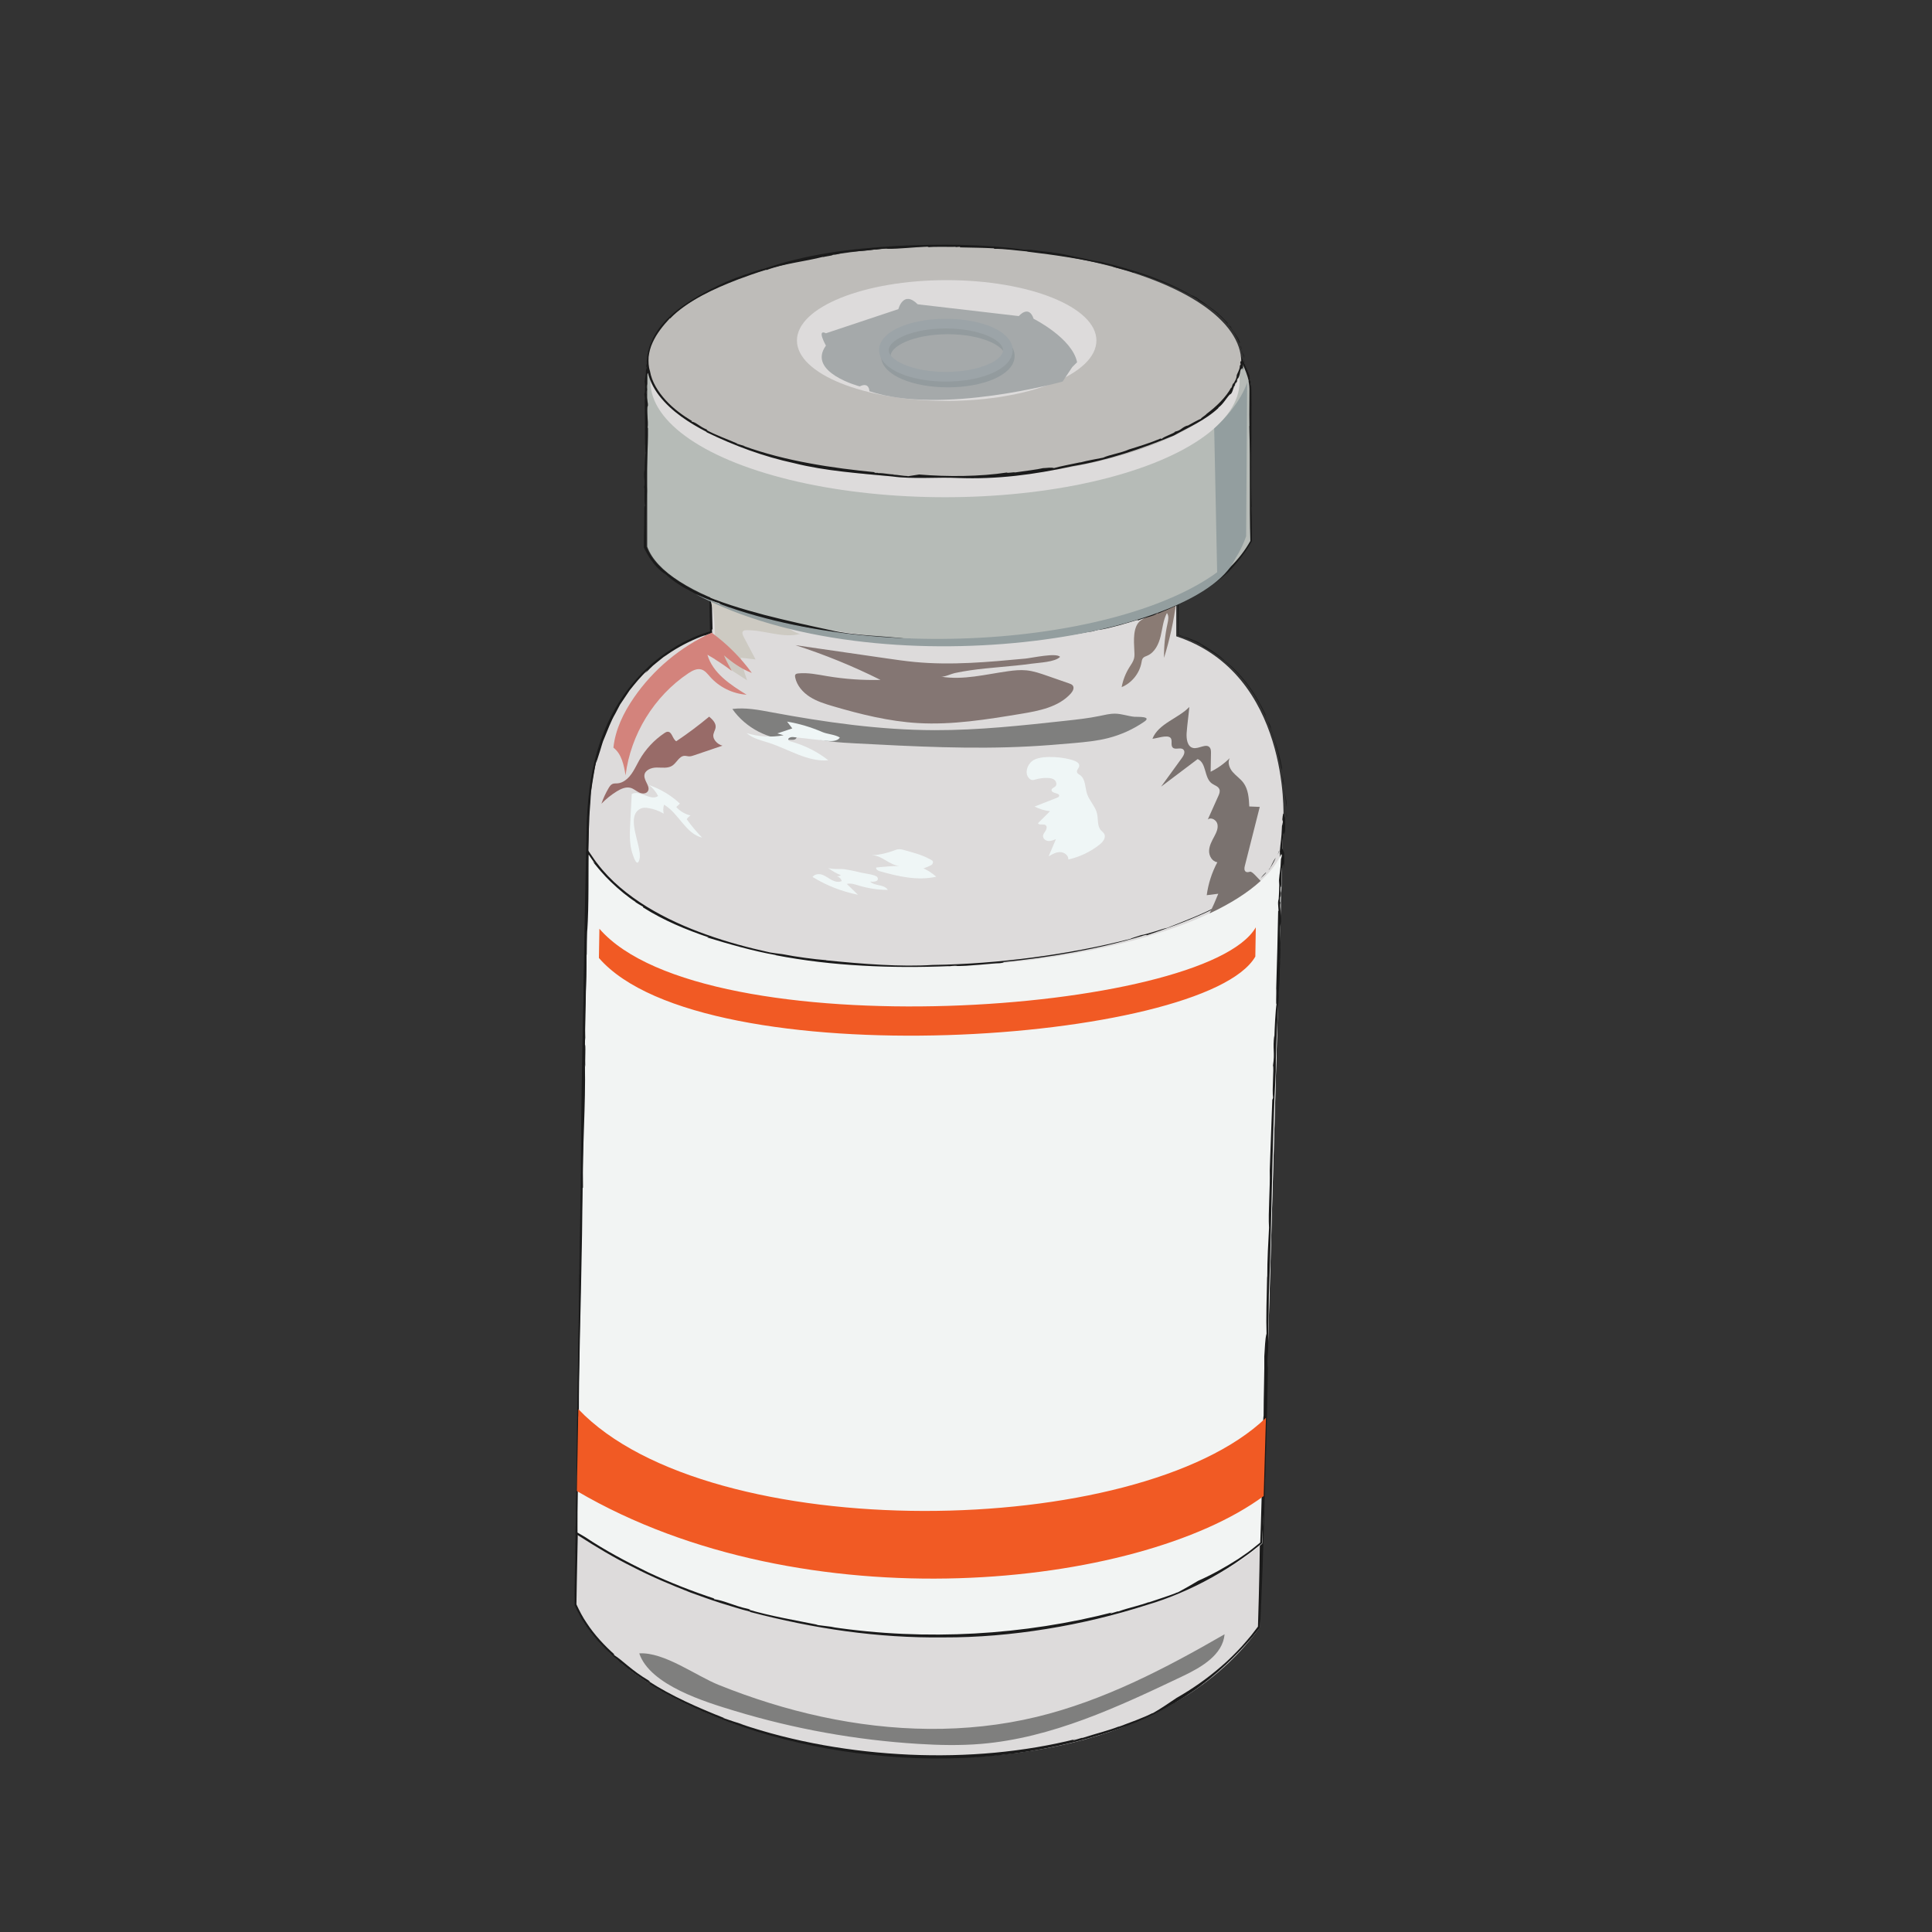 <?xml version="1.0" encoding="iso-8859-1"?>
<!-- Generator: Adobe Illustrator 24.3.0, SVG Export Plug-In . SVG Version: 6.00 Build 0)  -->
<svg version="1.1" xmlns="http://www.w3.org/2000/svg" xmlns:xlink="http://www.w3.org/1999/xlink" x="0px" y="0px"
	 viewBox="0 0 400 400" style="enable-background:new 0 0 400 400;" xml:space="preserve">
<rect x="0" y="0" width="400" height="400" fill="#333333" stroke="none"/>
<style type="text/css">
	.st0{fill:#DDDBDB;}
	.st1{fill:#1B1B1B;}
	.st2{fill:#F2F4F3;}
	.st3{fill:#F15A24;}
	.st4{fill:#CDCAC2;}
	.st5{fill:#EFF6F6;}
	.st6{fill:#7F7F7E;}
	.st7{fill:none;}
	.st8{fill:#847673;}
	.st9{fill:#8A7B74;}
	.st10{fill:#7A726F;}
	.st11{fill:#986B68;}
	.st12{fill:#D3837C;}
	.st13{fill:#B6BBB7;}
	.st14{fill:#BEBCB9;}
	.st15{fill:#A5A9AA;}
	.st16{fill:none;stroke:#939B9E;stroke-width:2;stroke-miterlimit:10;}
	.st17{fill:none;stroke:#9CA4A8;stroke-width:2;stroke-miterlimit:10;}
	.st18{fill:#939E9F;}
</style>
<g id="&#x672C;&#x4F53;">
	<g>
		<path class="st0" d="M265.72,169.2l-0.21,7.14l-4.17,143.23l-0.5,17.34C229,381,133,365,119,332.24l0.27-14.76l2.55-140.72
			l0.14-7.56c0.95-32.8,25.39-38.2,25.39-38.2l-0.3-14.13l96.48,2.29v12.58C267.06,139.48,265.72,169.2,265.72,169.2z"/>
		<g>
			<g>
				<g>
					<g>
						<path class="st1" d="M266.388,169.23l0.047-0.352l-0.101-0.888C266.359,168.401,266.382,168.8,266.388,169.23z"/>
						<path class="st1" d="M265.909,163.448c-0.003,0.17-0.042,0.092-0.044,0.264c0.21,1.111,0.38,2.233,0.514,3.364
							C266.494,165.543,265.895,164.445,265.909,163.448z"/>
						<path class="st1" d="M265.828,162.455c-0.093-1.314-0.317-1.832-0.414-2.125C265.608,160.765,265.72,162.755,265.828,162.455z
							"/>
						<path class="st1" d="M181.467,117.288c0.122,0,0.282,0,0.404,0.001C181.667,117.279,181.536,117.281,181.467,117.288z"/>
						<path class="st1" d="M151.554,117.051l-0.315,0.104c5.583-0.065,11.873,0.285,17.776,0.339l-0.4,0.03
							c14.972,0.399,28.785,0.541,43.643,0.809c-0.232,0.006-0.311,0.037-0.55,0.044c0.717-0.022,1.514-0.074,2.317-0.045
							c0.209,0.03-0.226,0.046-0.484,0.051c3.132,0.258,9.217,0.102,11.175,0.29c0.883,0.001,1.274-0.066,0.784-0.136
							c5.927,0.116,12.061,0.235,18.303,0.357c0.02,3.057,0.04,6.141,0.06,9.22l0.019,2.241l0.01,1.003
							c0.004,0.043-0.005,0.095,0.009,0.13l0.128,0.044l0.427,0.152c0.708,0.256,1.424,0.491,2.102,0.816
							c0.687,0.304,1.379,0.593,2.029,0.965c0.495,0.3,0.562,0.394,0.392,0.373c4.554,2.351,8.445,6.202,11.125,10.753
							c2.722,4.547,4.326,9.688,5.221,14.82c0.151,0.381-0.113-1.063,0.156-0.065c-0.51-3.34-1.533-5.973-2.484-8.871l0.208,0.341
							c-0.754-2.099-0.329-0.354-1.13-2.522c-0.334-0.85,0.186,0.166,0.008-0.219c-1.969-4.3-4.886-8.497-8.464-11.229
							c-0.35-0.44-1.365-1.227-2.486-1.996c-1.121-0.776-2.394-1.451-3.134-1.941c-1.149-0.458-2.26-1.003-2.749-1.035
							c-0.513-0.209-1.305-0.453-1.241-0.503l0.007-1.509c0.003-1.18,0.006-2.362,0.008-3.547c0-2.531,0-5.075,0-7.638
							c-11.883-0.254-23.953-0.513-36.046-0.772c-7.844,0.131-17.218-0.47-26.521-0.584c-0.064-0.013-0.052-0.024,0.01-0.032
							c-3.033,0.006-7.453-0.062-11.071-0.187l-3.068,0.061c-3.357-0.112-6.726-0.224-10.104-0.337
							c-3.495-0.099-7-0.197-10.514-0.297c0.094,4.719,0.189,9.459,0.284,14.207l-0.241,0.065l-0.465,0.136l-0.952,0.324
							c-0.635,0.214-1.243,0.495-1.865,0.739l-1.809,0.864c-0.593,0.307-1.165,0.654-1.748,0.979
							c-2.272,1.395-4.464,2.964-6.347,4.865c-3.858,3.706-6.807,8.316-8.718,13.29c-2.322,5.921-3.109,12.096-3.366,18.093
							c-0.128,5.982-0.254,11.856-0.38,17.71c-0.227,11.707-0.39,23.332-0.403,35.575c-0.03-0.033-0.051,0.165-0.052-0.467
							c-0.122,7.065-0.234,13.501-0.349,20.154l-0.031-0.021c-0.038,16.512-0.658,34.359-0.664,50.277
							c-0.176,9.686-0.364,20.006-0.554,30.467c-0.044,2.615-0.087,5.24-0.131,7.865l-0.008,0.501
							c-0.013,0.193,0.129,0.335,0.176,0.484l0.422,0.894c0.285,0.594,0.632,1.155,0.945,1.734c0.356,0.553,0.704,1.112,1.078,1.653
							c0.396,0.524,0.763,1.071,1.183,1.576c3.297,4.103,7.454,7.382,11.785,10.11l-0.074,0.027
							c7.002,4.309,14.512,7.431,22.208,9.841c7.714,2.373,15.659,4.003,23.816,4.84c16.744,1.911,34.905,0.308,50.947-5.312
							c4.999-1.625,10.524-4.325,15.451-7.75c4.97-3.38,9.197-7.56,12.412-11.294l1.186-1.484l0.296-0.372
							c0.044-0.067,0.119-0.125,0.14-0.202l0.012-0.248l0.046-0.947c0.058-1.262,0.115-2.521,0.173-3.779
							c0.099-2.516,0.199-5.025,0.298-7.529c0.178-5.009,0.322-10,0.44-14.992c0.237-9.983,0.378-19.969,0.528-30.104
							c0.716-18.688,0.818-37.365,1.696-55.458c0.025-8.585,0.804-18.043,1.017-27.591l-0.088,0.339
							c0.336-3.42-0.108-7.645,0.305-9.773l0.005,0.361c0.231-1.809-0.297-4.226-0.053-5.322l-0.079-0.296
							c0.039-2.198,0.107-0.257,0.192-1.951c0.008-0.638-0.153-0.247-0.064-1.576c0.368-0.278,0.08-5.382,0.489-5.521
							c-0.035,1.201,0.212-1.878,0.218,0.822c0.064-0.767,0.152-4.449-0.029-4.123c-0.173-0.32-0.29-1.762-0.496,0.471l0.12,0.453
							c-0.155,0.75-0.083,0.571-0.191,0.837c-0.104,2.922-0.308,3.308-0.45,5.402c0.004-0.021,0.009-0.041,0.015-0.009
							c0.117,1.437-0.035,3.416-0.09,4.549l-0.087,0.453c-0.175,0.684,0.205,3.334-0.034,2.437
							c-0.107,5.945-0.309,12.757-0.499,19.397c0.074,0.933-0.157,5.082,0.079,3.638c-0.27,1.656-0.47,6.595-0.515,8.43
							c-0.019-0.069-0.04-0.148-0.023-0.435c-0.391,3.55,0.143,4.226-0.305,7.552c0.233,0.529-0.256,6.057-0.019,7.952
							c-0.067,0.41-0.121,0.546-0.161,0.395c-0.211,6.004-0.444,12.636-0.622,17.716c0.091,4.347-0.405,10.51-0.213,14.252
							c-0.154,3.092-0.425,8.092-0.43,12.415l-0.025-0.421c-0.124,4.873-0.286,10.96-0.194,14.308
							c-0.33,1.432-0.334,3.54-0.487,5.643c0.039,3.257-0.192,9.822-0.215,14.789c-0.155,0.757-0.063,4.097-0.263,4.347
							c-0.017,6.959-0.179,14.736-0.428,22.629c-0.021,0.313,0.027,0.347-0.091,0.463l-0.447,0.584l-0.896,1.167
							c-0.637,0.746-1.258,1.508-1.921,2.23c-1.335,1.437-2.715,2.829-4.193,4.091c-2.926,2.556-6.082,4.749-9.274,6.571
							l0.174-0.123c-1.586,1.062-3.408,2.333-5.116,3.298c-0.181,0.068-0.175,0.029,0.196-0.146c-2.41,1.236-4.83,2.014-7.34,2.993
							c0.01-0.037,0.01-0.038,0.411-0.213c-2.348,0.959-4.988,1.563-7.827,2.491l-0.175-0.007l-1.822,0.545
							c0.03-0.073,0.078-0.185,1.064-0.418c-11.226,2.858-23.093,3.871-34.949,3.348c-11.851-0.55-23.77-2.554-35.061-6.404
							l0.847,0.225c-1.473-0.452-2.938-0.931-4.394-1.441c0.035-0.021,0.247,0.04,0.459,0.102
							c-5.468-2.158-11.091-4.617-15.902-7.751c0.039-0.011,0.797,0.41,0.146-0.057c-3.659-2.168-5.372-4.139-7.174-5.281
							c-0.135-0.145-0.179-0.294,0.16-0.027c-2.188-1.951-4.226-4.126-5.85-6.602c-0.836-1.202-1.535-2.576-2.123-3.848
							c-0.028-0.055-0.004-0.26-0.007-0.452l0.009-0.564l0.018-1.127l0.038-2.256c0.123-6.018,0.246-12.046,0.368-18.018
							c-0.147-9.952,0.351-21.065,0.278-31.401l0.064,0.052c0.014-13.38,0.515-27.566,0.721-41.431
							c0.131-5.757,0.124-9.647,0.225-15.432l0.084-0.144c-0.133-9.744,0.649-20.463,0.493-30.628l0.098,0.703
							c-0.143-1.578,0.172-6.144-0.132-5.548l0.121-1.792c-0.131-3.454-0.031-6.594,0.093-9.928c0.059-1.667,0.12-3.382,0.184-5.209
							c0.159-1.821,0.263-3.756,0.402-5.868c-0.017,0.185-0.003,0.373,0.006,0.56c0.101-1.118,0.338-2.315,0.512-3.447
							c0.2-1.127,0.341-2.195,0.648-2.977c-0.062,0.252-0.009,0.141-0.138,0.658c0.267-0.838,0.538-1.688,0.811-2.547
							c0.287-0.853,0.469-1.751,0.865-2.583c0.716-1.688,1.323-3.459,2.279-5.082l0.657-1.249l0.33-0.625l0.394-0.587l1.576-2.352
							c1.183-1.464,2.353-2.949,3.743-4.185l-0.515,0.676c0.633-0.629,1.343-1.459,2.299-2.176c0.464-0.375,0.95-0.767,1.45-1.171
							c0.533-0.36,1.081-0.729,1.636-1.104c2.248-1.457,4.802-2.685,7.022-3.464l-0.25,0.151c0.544-0.216,1.043-0.395,1.698-0.58
							l-0.034-0.72l0.121-0.065c-0.058-2.3-0.115-4.549-0.172-6.776c-0.066-2.192-0.132-4.361-0.198-6.537
							C148.621,116.998,150.081,117.025,151.554,117.051z"/>
						<path class="st1" d="M213.54,118.383c-0.018-0.001-0.045-0.004-0.065-0.005C213.291,118.384,213.38,118.385,213.54,118.383z"
							/>
						<path class="st1" d="M264.922,177.124c0.018-0.283,0.032-0.516,0.047-0.753C264.943,176.428,264.935,176.883,264.922,177.124z
							"/>
					</g>
				</g>
			</g>
		</g>
	</g>
	<g>
		<path class="st2" d="M265.51,176.34l-2.93,100.8l-0.48,16.4l-0.47,16.2l-0.02,0.58l-0.27,9.25C237,341,168,350,119.27,317.48
			l0.13-7.06l0.03-1.72l0.31-16.95l0.27-15.06l1.81-99.93C144.67,213.12,254.5,202.64,265.51,176.34z"/>
		<g>
			<g>
				<g>
					<g>
						<polygon class="st1" points="264.893,176.082 264.743,176.305 264.538,176.97 						"/>
						<path class="st1" d="M262.637,180.061c0.104-0.091,0.084-0.021,0.19-0.114c0.504-0.768,0.956-1.56,1.314-2.381
							c-0.376,0.47-0.575,0.956-0.801,1.386C263.136,179.393,262.955,179.801,262.637,180.061z"/>
						<path class="st1" d="M262.087,180.648c-0.787,0.714-1.008,1.117-1.154,1.327C261.124,181.637,262.373,180.598,262.087,180.648
							z"/>
						<path class="st1" d="M171.085,198.798c0.101,0.009,0.234,0.021,0.334,0.031C171.251,198.804,171.143,198.795,171.085,198.798z
							"/>
						<path class="st1" d="M146.707,194.073l-0.282,0.019c4.451,1.356,9.497,2.832,14.351,3.668l-0.335-0.021
							c6.13,1.186,12.107,1.858,18.081,2.189c5.975,0.336,11.951,0.35,18.129,0.086c-0.192,0.019-0.256,0.054-0.455,0.073
							c0.595-0.06,1.253-0.153,1.922-0.168c0.175,0.017-0.185,0.059-0.399,0.077c2.622,0.095,7.652-0.565,9.287-0.58
							c0.73-0.091,1.045-0.198,0.632-0.217c9.623-0.944,19.874-2.693,29.286-5.559c0.46-0.112,0.556-0.088,0.45,0.01
							c3.99-1.332,8.041-2.784,11.969-4.567c3.916-1.782,7.76-3.876,10.983-6.659c0.192-0.273-0.704,0.507-0.131-0.104
							c-2.106,1.699-3.867,3.187-6.103,4.304l0.239-0.225c-1.592,0.857-0.22,0.358-1.925,1.16c-0.685,0.29,0.12-0.172-0.188-0.016
							c-3.406,1.805-7.187,3.218-10.573,4.57c-0.452,0.069-1.443,0.382-2.495,0.725c-1.061,0.313-2.18,0.664-2.893,0.774
							c-0.949,0.327-1.919,0.588-2.262,0.782c-6.571,1.685-13.327,2.944-20.173,3.844c-6.846,0.895-13.786,1.44-20.744,1.541
							c-6.515,0.43-14.323-0.184-22.004-0.952c-0.052-0.017-0.041-0.028,0.011-0.031c-2.512-0.191-6.158-0.673-9.109-1.251
							c-0.843-0.109-1.688-0.21-2.528-0.346c-4.421-0.97-8.826-2.139-13.118-3.677c-4.296-1.516-8.489-3.397-12.391-5.778
							c-3.873-2.402-7.501-5.313-10.264-8.954c-0.291-0.333-0.872-1.187-1.33-1.868l-0.726-1.066
							c-0.172-0.348-0.123,0.045-0.135,0.232l-0.012,0.644l-0.083,4.192l-0.155,6.911c-0.458,20.929-1.019,39.262-0.97,59.653
							c-0.03-0.027-0.05,0.137-0.054-0.389c-0.101,5.883-0.193,11.242-0.288,16.783l-0.031-0.018
							c0.011,13.75-0.548,28.611-0.511,41.868c-0.039,2.016-0.079,4.066-0.119,6.142c-0.02,1.038-0.04,2.083-0.06,3.133l-0.03,1.58
							l-0.016,0.841l0,0.114l0.097,0.062l0.194,0.123l0.349,0.221c3.574,2.298,7.287,4.541,11.198,6.471
							c3.867,2.018,7.925,3.709,11.987,5.305c2.053,0.74,4.101,1.485,6.162,2.147c2.075,0.618,4.117,1.309,6.193,1.815l-0.055,0.05
							c13.21,3.464,26.406,5.432,40.07,5.272c7.02,0.027,14.238-0.597,21.371-1.756c7.138-1.149,14.19-2.849,20.919-5.022
							c4.198-1.238,8.901-3.204,13.265-5.634c2.179-1.22,4.292-2.521,6.215-3.896c0.962-0.689,1.913-1.344,2.765-2.065
							c0.435-0.343,0.862-0.68,1.28-1.009c0.135-0.057,0.12-0.188,0.125-0.311l0.023-0.39c0.017-0.263,0.034-0.522,0.05-0.779
							c0.979-16.862,1.142-33.246,1.346-50.127c0.624-15.561,0.635-31.116,1.424-46.181c-0.017-7.15,0.715-15.024,0.881-22.974
							l-0.086,0.282c0.319-2.847-0.146-6.368,0.257-8.138l0.007,0.301c0.223-1.505-0.318-3.521-0.079-4.433l-0.081-0.247
							c0.028-1.83,0.106-0.214,0.182-1.624c0.004-0.531-0.154-0.207-0.072-1.313c0.367-0.23,0.052-4.482,0.46-4.596
							c-0.029,1,0.203-1.563,0.222,0.686c0.06-0.639,0.129-3.705-0.051-3.434c-0.175-0.267-0.299-1.469-0.494,0.39l0.122,0.378
							c-0.151,0.624-0.08,0.475-0.186,0.697c-0.088,2.434-0.291,2.753-0.422,4.497c0.004-0.017,0.009-0.034,0.015-0.007
							c0.124,1.197-0.018,2.845-0.068,3.789l-0.085,0.377c-0.171,0.569,0.222,2.777-0.022,2.03
							c-0.078,4.951-0.246,10.623-0.404,16.153c0.078,0.777-0.132,4.232,0.097,3.03c-0.262,1.378-0.438,5.491-0.473,7.019
							c-0.019-0.058-0.041-0.124-0.026-0.362c-0.374,2.955,0.164,3.52-0.268,6.288c0.236,0.441-0.226,5.043,0.02,6.623
							c-0.065,0.341-0.118,0.454-0.159,0.328c-0.181,4.999-0.382,10.522-0.535,14.752c0.113,3.621-0.353,8.751-0.143,11.869
							c-0.139,2.574-0.385,6.738-0.369,10.338l-0.027-0.35c-0.1,4.058-0.232,9.127-0.124,11.915
							c-0.323,1.191-0.317,2.946-0.46,4.698c0.054,2.713-0.145,8.18-0.145,12.316c-0.151,0.63-0.043,3.412-0.242,3.619
							c0.021,5.796-0.112,12.271-0.325,18.844l-0.084,2.468l-0.044,1.21c-0.006,0.039,0.005,0.087-0.015,0.119l-0.114,0.09
							l-0.477,0.383c-0.642,0.503-1.259,1.036-1.919,1.51c-0.669,0.463-1.336,0.925-2.001,1.385c-2.723,1.744-5.51,3.307-8.321,4.54
							l0.154-0.09c-1.368,0.823-2.973,1.741-4.418,2.515c-0.154,0.048-0.149,0.011,0.166-0.124c-1.021,0.48-2.073,0.788-3.098,1.154
							c-1.033,0.347-2.065,0.693-3.131,1.05c0.007-0.036,0.007-0.036,0.343-0.181c-1.964,0.786-4.194,1.184-6.543,2.022
							l-0.148-0.014l-1.516,0.46c0.021-0.071,0.057-0.179,0.881-0.367c-18.677,4.848-39.011,6.076-58.671,3.133l0.729,0.05
							L169,336.414c0.026-0.029,0.21-0.016,0.394-0.003c-4.807-0.968-9.839-1.812-14.434-3.164c0.03-0.024,0.745,0.104,0.108-0.103
							c-1.74-0.348-3.068-0.872-4.207-1.247c-1.133-0.398-2.074-0.663-2.963-0.802c-0.15-0.071-0.229-0.186,0.119-0.093
							c-4.676-1.534-9.327-3.362-13.852-5.487c-4.487-2.195-8.926-4.539-13.046-7.302c-0.445-0.26-0.893-0.523-1.345-0.787
							l-0.199-0.115l-0.007-0.227l-0.005-0.795c0.003-1.063,0.005-2.138,0.008-3.222c0.031-2.167,0.063-4.37,0.095-6.583
							c0.082-4.425,0.172-8.89,0.121-13.194l0.064,0.044c-0.029-11.143,0.428-22.955,0.592-34.501
							c0.113-4.794,0.095-8.034,0.178-12.851l0.083-0.119c-0.163-8.115,0.587-17.039,0.399-25.505l0.1,0.585
							c-0.148-1.315,0.153-5.116-0.149-4.621l0.116-1.492c-0.284-5.754,0.368-10.457,0.244-17.505l0.061,0.464
							c-0.02-1.873-0.023-4.057,0.066-5.444c0.006,0.217,0.029,0.116,0.039,0.562c0.191-2.93,0.24-6.029,0.256-9.168
							c0.005-1.57,0.009-3.15,0.014-4.724l0.004-1.083l0.003-0.554l0.002-0.28c0.006-0.077-0.02-0.258,0.053-0.112
							c0.417,0.58,0.791,1.197,1.262,1.793l-0.459-0.4c0.138,0.193,0.441,0.522,0.719,0.869c0.291,0.338,0.567,0.728,0.912,1.091
							c0.335,0.371,0.686,0.759,1.047,1.158c0.368,0.393,0.773,0.771,1.167,1.17c1.618,1.551,3.449,3.059,5.109,4.123l-0.231-0.088
							c0.554,0.37,1.132,0.7,1.71,1.029l-0.022,0.132C137.481,190.616,141.986,192.455,146.707,194.073z"/>
						<path class="st1" d="M197.719,199.996c-0.015-0.001-0.037-0.001-0.055-0.002C197.512,200.01,197.587,200.006,197.719,199.996z
							"/>
						<path class="st1" d="M264.753,182.936c0.016-0.235,0.03-0.43,0.043-0.627C264.77,182.356,264.765,182.735,264.753,182.936z"/>
					</g>
				</g>
			</g>
		</g>
	</g>
	<path class="st3" d="M262.1,293.54l-0.47,16.2c-25.95,19.12-95.11,26.6-142.2-1.04l0.31-16.95
		C146.91,320.25,235.75,318.85,262.1,293.54z"/>
	<path class="st3" d="M124,198.34c21.612,24.928,125.489,17.743,135.902-0.288L260,192c-10.413,18.031-114.291,25.216-135.902,0.288
		L124,198.34z"/>
</g>
<g id="&#x30C4;&#x30E4;">
	<path class="st4" d="M147.819,135.566c-0.023,0.214-0.047,0.436,0.028,0.638c0.102,0.275,0.363,0.453,0.608,0.613
		c2.077,1.349,4.154,2.699,6.231,4.048c-0.558-1.527-0.996-3.097-1.307-4.693c1.017,0.118,2.035,0.235,3.052,0.353
		c-0.832-1.583-1.665-3.167-2.497-4.75c-0.189-0.36-0.361-0.852-0.062-1.129c0.159-0.148,0.396-0.167,0.614-0.171
		c3.803-0.08,7.649,1.786,11.304,0.73c-0.974,0.281-6.034-3.439-7.163-4.008c-2.627-1.324-5.317-2.524-8.055-3.6
		c-0.631-0.248-2.678-1.43-3.33-0.797c-0.578,0.561,0.3,2.928,0.411,3.693C148.085,129.495,148.143,132.55,147.819,135.566z"/>
	<path class="st5" d="M214.146,157.282c-1.396,0.706-2.172,2.772-1.067,3.879c0.149,0.15,0.33,0.277,0.537,0.321
		c0.278,0.059,0.563-0.036,0.836-0.115c0.812-0.236,1.664-0.337,2.509-0.298c0.493,0.022,1.015,0.106,1.387,0.431
		c0.372,0.325,0.504,0.962,0.155,1.311c-0.267,0.267-0.773,0.369-0.796,0.746c-0.048,0.761,1.836,0.572,1.565,1.285
		c-0.067,0.175-0.259,0.261-0.433,0.329c-1.548,0.607-3.096,1.213-4.644,1.82c1,0.509,2.092,0.836,3.206,0.961
		c-0.831,0.824-1.662,1.647-2.493,2.471c0.211,0.534,1.118,0.071,1.575,0.419c0.332,0.253,0.231,0.785,0.01,1.14
		c-0.22,0.355-0.536,0.69-0.548,1.108c-0.016,0.552,0.543,0.982,1.093,1.031s1.083-0.18,1.587-0.404
		c-0.507,1.196-1.014,2.391-1.521,3.587c0.735-0.44,1.519-0.894,2.376-0.888c0.857,0.007,1.769,0.678,1.701,1.532
		c2.352-0.522,4.583-1.584,6.471-3.081c0.689-0.546,1.392-1.443,0.97-2.214c-0.162-0.295-0.458-0.488-0.682-0.738
		c-0.815-0.911-0.533-2.325-0.816-3.514c-0.351-1.476-1.587-2.596-2.059-4.038c-0.441-1.351-0.291-3.082-1.459-3.892
		c-0.236-0.163-0.532-0.298-0.618-0.572c-0.146-0.466,0.432-0.865,0.462-1.352c0.03-0.478-0.457-0.812-0.899-0.996
		C220.6,156.74,216.075,156.308,214.146,157.282z"/>
	<path class="st6" d="M230.904,147.757c-1.101-0.018-2.183,0.256-3.261,0.479c-2.286,0.474-4.611,0.728-6.932,0.982
		c-9.04,0.988-18.103,1.978-27.196,1.956c-11.331-0.027-22.604-1.623-33.744-3.698c-2.691-0.501-5.431-1.033-8.147-0.692
		c2.767,3.953,7.54,6.421,12.365,6.395c0.307-0.002,0.658-0.035,0.838-0.284c0.138-0.19,0.131-0.457,0.267-0.648
		c0.269-0.378,0.851-0.231,1.284-0.064c3.419,1.328,7.155,1.536,10.819,1.729c11.947,0.628,23.92,1.257,35.866,0.624
		c3.101-0.164,6.198-0.413,9.291-0.69c2.382-0.213,4.773-0.444,7.09-1.035c2.662-0.679,5.201-1.834,7.464-3.394
		c1.696-1.171-1.5-0.963-2.055-1.017C233.521,148.27,232.254,147.78,230.904,147.757z"/>
	<path class="st7" d="M185.842,156.589c-0.21,0.029-0.486,0.159-0.422,0.362c0.506,0.304,1.012,0.608,1.518,0.911
		c0.975,0.585,2.013,1.189,3.15,1.19c0.914,0.001,1.779-0.39,2.588-0.814c0.779-0.408,1.697-1.001,1.773-1.945
		c-1.044-0.383-2.869,0.076-4.052,0.096C188.876,156.414,187.354,156.381,185.842,156.589z"/>
	<path class="st5" d="M187.356,176.041c-0.463-0.135-0.943-0.266-1.422-0.204c-0.32,0.041-0.623,0.167-0.925,0.281
		c-1.441,0.547-2.966,0.874-4.504,0.966c2.065-0.044,3.652,2.069,5.714,2.191c-1.605,0.041-3.207,0.153-4.802,0.335
		c-0.133,0.372,0.343,0.654,0.723,0.762c3.809,1.089,7.835,2.014,11.699,1.141c-0.803-0.704-1.705-1.297-2.67-1.754
		c0.112,0.053,1.699-0.607,1.811-0.78c0.511-0.787-0.1-0.887-0.803-1.267C190.732,176.931,188.926,176.5,187.356,176.041z"/>
	<path class="st5" d="M171.378,179.641c0.829,0.648,1.752,1.177,2.73,1.565c-0.315,0.206-0.718,0.273-1.083,0.18
		c0.57,0.048,1.089,0.472,1.251,1.021c-0.658,0.332-1.463,0.117-2.111-0.234c-0.648-0.351-1.232-0.832-1.929-1.068
		s-1.589-0.147-2.003,0.462c2.884,1.765,6.079,3.02,9.394,3.687c-0.766-0.747-1.531-1.495-2.297-2.242
		c0.797-0.214,1.631,0.075,2.421,0.316c1.965,0.598,4.017,0.908,6.071,0.917c-0.79-1.234-2.695-0.738-3.671-1.714
		c0.539,0.053,1.976,0.075,1.509-0.895c-0.254-0.527-2.633-0.793-3.182-0.926c-1.193-0.288-2.393-0.552-3.606-0.742
		C174.147,179.856,171.894,180.044,171.378,179.641z"/>
	<path class="st5" d="M170.204,151.54c-2.318-1.004-4.758-1.725-7.25-2.14c0.361,0.469,0.723,0.939,1.084,1.408
		c-1.034,0.347-2.068,0.693-3.103,1.04c0.435,0.125,0.871,0.249,1.306,0.374c-2.538,0.485-5.195,0.33-7.659-0.445
		c1.3,1.149,3.087,1.518,4.736,2.058c4.061,1.33,7.925,3.949,12.182,3.575c-2.293-1.804-4.957-3.136-7.777-3.887
		c-0.19-0.051-0.403-0.116-0.489-0.293c-0.209-0.432,0.508-0.683,0.985-0.63c2.18,0.245,4.36,0.49,6.539,0.735
		c0.976,0.11,2.532,0.297,3.121-0.639C172.884,152.059,171.332,152.028,170.204,151.54z"/>
	<path class="st5" d="M132.684,167.388c0.454-0.205,0.977-0.174,1.47-0.099c1.15,0.175,2.266,0.574,3.268,1.167
		c-0.153-0.608-0.13-1.259,0.065-1.855c3.046,1.775,4.454,6.003,7.884,6.82c-1.161-1.184-2.229-2.46-3.19-3.812
		c0.196-0.319,0.474-0.587,0.799-0.773c-1.135-0.262-2.184-0.881-2.963-1.747c0.249-0.24,0.499-0.48,0.748-0.72
		c-1.824-1.702-4.012-3.013-6.373-3.82c0.772,0.607,1.413,1.379,1.867,2.249c-1.53,1.139-3.808-1.337-5.467-0.396
		c-0.099,1.945-0.198,3.889-0.297,5.834c-0.108,2.125-0.232,4.351,0.415,6.41c0.356,1.132,1.08,3.092,1.511,1.118
		C132.97,175.255,129.277,168.922,132.684,167.388z"/>
	<path class="st8" d="M212.276,136.356c-7.612,0.713-15.277,1.427-22.888,0.702c-1.978-0.188-3.945-0.473-5.911-0.758
		c-6.272-0.909-12.543-1.817-18.815-2.726c6.05,1.943,11.951,4.35,17.635,7.192c-3.698,0.095-7.405-0.166-11.053-0.778
		c-1.99-0.334-4-0.774-6.007-0.559c-0.2,0.021-0.42,0.061-0.543,0.22c-0.127,0.164-0.104,0.396-0.062,0.599
		c0.349,1.694,1.584,3.101,3.042,4.032s3.135,1.449,4.794,1.937c5.738,1.685,11.588,3.136,17.558,3.487
		c7.155,0.42,14.297-0.747,21.369-1.914c3.735-0.616,7.77-1.392,10.303-4.204c0.41-0.455,0.777-1.145,0.417-1.64
		c-0.175-0.24-0.472-0.35-0.753-0.448c-1.525-0.53-3.05-1.061-4.575-1.591c-1.394-0.485-2.803-0.973-4.271-1.119
		c-1.251-0.125-2.513,0.002-3.758,0.174c-4.641,0.64-9.323,1.908-13.943,1.127c0.699,0.118,2.134-0.582,2.851-0.737
		c1.061-0.229,2.131-0.412,3.205-0.569c2.107-0.307,4.23-0.497,6.35-0.691c2.12-0.194,4.242-0.381,6.35-0.682
		c1.519-0.217,4.855-0.316,5.901-1.411C218.725,135.081,213.59,136.233,212.276,136.356z"/>
	<path class="st9" d="M234.845,134.575c0.03,0.59,0.088,1.191-0.057,1.764c-0.168,0.665-0.592,1.229-0.957,1.809
		c-0.789,1.254-1.337,2.659-1.603,4.117c2.103-0.87,3.704-2.859,4.104-5.099c0.057-0.317,0.098-0.656,0.302-0.906
		c0.225-0.275,0.592-0.377,0.918-0.519c1.536-0.666,2.343-2.365,2.739-3.992c0.396-1.626,0.528-3.35,1.309-4.831
		c0.452,0.601,0.284,1.443,0.122,2.177c-0.513,2.329-0.755,4.718-0.721,7.103c1.172-3.777,2.02-7.655,2.532-11.577
		c-2.383,1.24-5.109,2.295-7.319,3.819C234.506,129.618,234.751,132.742,234.845,134.575z"/>
	<path class="st10" d="M250.44,189.11c0.64-1.34,1.24-2.69,1.79-4.07c-0.8,0.1-1.6,0.2-2.39,0.3c0.32-2.39,1.07-4.71,2.2-6.83
		c-1.06-0.12-1.75-1.3-1.71-2.38c0.04-1.07,0.59-2.05,1.1-3c0.41-0.78,0.82-1.65,0.62-2.51c-0.19-0.86-1.31-1.51-1.99-0.95
		c0.73-1.61,1.45-3.23,2.17-4.84c0.21-0.45,0.41-0.97,0.23-1.43c-0.24-0.62-1.02-0.8-1.56-1.19c-1.63-1.18-1.08-4.28-2.94-5.05
		c-2.52,1.9-5.04,3.81-7.57,5.71c1.45-1.99,2.89-3.98,4.33-5.97c0.38-0.52,0.74-1.29,0.27-1.72c-0.56-0.53-1.65,0.14-2.19-0.41
		c-0.5-0.51,0.03-1.53-0.48-2.03c-0.7-0.67-2.89,0.17-3.72,0.21c1.24-3.15,5.38-4.22,7.64-6.58c-0.16,1.79-0.43,3.59-0.56,5.39
		c-0.08,1.23,0.14,2.84,1.35,3.1c1.19,0.25,2.71-1.04,3.45-0.08c0.24,0.31,0.24,0.74,0.24,1.13c-0.03,1.29-0.05,2.58-0.07,3.87
		c1.46-0.72,2.8-1.67,3.95-2.82c-0.51,0.92-0.06,2.09,0.62,2.88c0.69,0.8,1.6,1.39,2.22,2.23c1.01,1.37,1.13,3.19,1.21,4.9
		c0.72,0.03,1.45,0.06,2.17,0.09c-1.03,4.07-2.06,8.14-3.09,12.21c-0.11,0.42-0.17,0.97,0.2,1.21c0.25,0.16,0.57,0.08,0.86,0
		c0.45-0.12,1.41,1.11,2.21,1.9C258.32,184.84,254.73,187.09,250.44,189.11z"/>
	<path class="st11" d="M147.781,151.772c0.108-0.394,0.333-0.756,0.382-1.161c0.109-0.9-0.647-1.648-1.337-2.236
		c-2.182,1.815-4.458,3.518-6.817,5.098c-0.797-0.483-0.864-2.013-1.795-1.97c-0.24,0.011-0.455,0.144-0.654,0.278
		c-2.138,1.431-3.935,3.368-5.201,5.607c-0.859,1.519-1.545,3.253-2.99,4.232c-0.452,0.306-0.973,0.526-1.517,0.567
		c-0.35,0.026-0.716-0.018-1.038,0.12c-0.358,0.153-0.589,0.499-0.789,0.833c-0.615,1.032-1.122,2.128-1.51,3.265
		c0.946-0.981,2.016-1.842,3.176-2.558c0.875-0.54,1.917-1.01,2.903-0.718c0.62,0.184,1.116,0.645,1.696,0.932
		c0.58,0.287,1.384,0.347,1.783-0.163c0.732-0.936-0.737-2.155-0.663-3.341c0.069-1.112,1.426-1.642,2.54-1.646
		c1.114-0.004,2.335,0.221,3.26-0.4c0.912-0.612,1.4-1.968,2.497-2.02c0.325-0.015,0.643,0.099,0.968,0.107
		c0.354,0.009,0.698-0.106,1.033-0.22c1.955-0.664,3.914-1.321,5.867-1.994C148.566,154.155,147.31,152.951,147.781,151.772z"/>
	<path class="st12" d="M155.66,139.325c-2.316-3.185-5.131-6.007-8.311-8.33c-6.451,2.911-12.083,7.613-16.101,13.439
		c-2.14,3.104-3.854,6.607-4.246,10.358c1.703,1.298,2.171,3.62,2.518,5.733c1.038-8.463,5.907-16.381,12.991-21.127
		c0.804-0.539,1.766-1.059,2.696-0.79c0.761,0.22,1.272,0.906,1.796,1.5c1.909,2.164,4.692,3.532,7.571,3.722
		c-3.374-2.067-7.013-4.469-8.11-8.271c1.754,0.989,3.436,2.104,5.031,3.334c-0.539-1.051-1.18-2.115-1.599-3.206
		C151.66,137.193,153.473,138.492,155.66,139.325z"/>
	<path class="st6" d="M214.617,355.463c13.826-3.335,26.608-9.99,38.921-17.108c-0.375,4.258-4.765,6.818-8.625,8.655
		c-13.372,6.363-27.115,12.83-41.873,14.051c-4.293,0.355-8.612,0.258-12.912-0.007c-12.879-0.793-25.665-3.092-38.014-6.834
		c-5.982-1.813-17.528-5.279-19.764-11.906c5.143-0.319,11.732,4.63,16.431,6.521c6.894,2.774,14.012,5.014,21.278,6.583
		C184.693,358.577,200.008,358.988,214.617,355.463z"/>
</g>
<g id="&#x84CB;">
	<g>
		<path class="st13" d="M134,75.672v37.498c7.328,20.77,107.05,31.268,125-1.18V80.498c0-2.498-1.491-5.883-3-8.498L134,75.672z"/>
		<g>
			<g>
				<g>
					<g>
						<polygon class="st1" points="134.02,76.341 134.18,76.374 134.589,76.257 						"/>
						<path class="st1" d="M136.722,76.028c-0.08-0.016-0.042-0.049-0.124-0.065l-1.581,0.344
							C135.733,76.454,136.25,75.93,136.722,76.028z"/>
						<path class="st1" d="M137.191,76.044c0.619,0.051,0.871-0.096,1.013-0.148C137.991,76.011,137.052,75.898,137.191,76.044z"/>
						<path class="st1" d="M191.505,74.34c-0.057,0.004-0.134,0.01-0.191,0.015C191.411,74.356,191.473,74.35,191.505,74.34z"/>
						<path class="st1" d="M205.662,73.441l0.145-0.116c-2.638,0.277-5.627,0.166-8.421,0.337l0.188-0.045
							c-7.097,0.17-13.636,0.553-20.674,0.849c0.109-0.015,0.145-0.049,0.258-0.065c-0.338,0.049-0.713,0.131-1.094,0.133
							c-0.1-0.022,0.105-0.055,0.227-0.07c-1.492-0.139-4.364,0.248-5.297,0.134c-0.418,0.032-0.6,0.114-0.365,0.165
							c-5.509,0.213-11.403,0.425-17.012,0.738c-0.271-0.017-0.321-0.066-0.249-0.131c-4.788,0.442-9.82,0.475-14.73,0.574
							c-0.186,0.084,0.503,0.068,0.022,0.164c1.581,0.05,2.884-0.279,4.32-0.179l-0.181,0.081c1.043,0.017,0.205-0.197,1.289-0.132
							c0.428,0.05-0.104,0.099,0.095,0.099c2.212-0.098,4.523-0.099,6.602-0.345c0.52,0.149,2.378-0.066,3.201,0.066
							c0.571-0.082,1.146-0.083,1.36-0.198c7.749-0.147,15.659-0.543,23.595-0.77c3.704-0.429,8.163-0.184,12.567-0.424
							c0.031,0.01,0.026,0.022-0.003,0.033c1.434-0.122,3.527-0.221,5.243-0.234l1.449-0.178
							c10.328-0.035,20.868-0.546,31.353-0.747c4.649-0.101,9.073-0.196,13.432-0.291c2.179-0.059,4.341-0.118,6.507-0.177
							c1.083-0.038,2.166-0.075,3.253-0.113c0.993-0.042,1.99-0.085,2.992-0.128l0.093,0.15l0.226,0.394l0.439,0.799
							c0.287,0.538,0.558,1.087,0.816,1.645c0.508,1.117,0.969,2.276,1.251,3.489c-0.033-0.009-0.031,0.084-0.103-0.199
							c0.195,0.806,0.25,1.553,0.228,2.377c-0.004,0.806-0.009,1.6-0.013,2.388c-0.012,1.576-0.024,3.127,0.009,4.704l-0.031-0.01
							c0.251,7.806-0.012,16.332,0.223,23.79c-2.208,3.984-5.875,7.449-10.058,10.058c-4.196,2.632-8.88,4.55-13.508,6.015
							l0.003-0.067c-7.424,2.362-14.942,3.232-22.641,3.972c-7.942,0.519-16.392,1.035-24.424,0.309
							c-4.938-0.603-11.518-0.695-16.097-1.773c-4.704-1.011-9.318-2.016-13.893-3.2c-4.563-1.211-9.11-2.561-13.512-4.531
							c-1.977-1.012-3.912-2.114-5.702-3.427c-1.772-1.316-3.468-2.831-4.569-4.788c-0.15-0.236-0.276-0.485-0.378-0.746
							l-0.168-0.385l-0.092-0.212c-0.018-0.077-0.006-0.182-0.01-0.243l-0.011-1.642c-0.001-1.094-0.001-2.184-0.002-3.272
							c0.011-2.175,0.049-4.338,0.137-6.484c-0.225-4.068,0.278-8.56,0.213-13.087l-0.078,0.162c0.236-1.625-0.331-3.621,0.02-4.635
							l0.016,0.171c0.179-0.86-0.42-1.998-0.208-2.521l-0.088-0.139c-0.025-1.042,0.1-0.123,0.135-0.927
							c-0.011-0.302-0.16-0.115-0.11-0.746c0.36-0.137-0.078-2.551,0.327-2.623c0,0.57,0.157-0.893,0.242,0.386
							c0.041-0.364,0.021-2.11-0.15-1.953c-0.182-0.149-0.341-0.831-0.482,0.23l0.133,0.213c-0.133,0.357-0.066,0.272-0.166,0.399
							c-0.018,1.386-0.211,1.571-0.291,2.565c0.004-0.01,0.008-0.02,0.014-0.004c0.159,0.679,0.065,1.619,0.042,2.157l-0.074,0.216
							c-0.155,0.327,0.302,1.577,0.037,1.155c0.066,2.818,0.063,6.049,0.066,9.197c0.101,0.441-0.009,2.41,0.185,1.723
							c-0.222,0.788-0.278,3.131-0.269,4.001c-0.021-0.033-0.044-0.07-0.036-0.206c-0.288,1.688,0.266,2-0.086,3.582
							c0.248,0.247-0.079,2.873,0.213,3.768c-0.055,0.195-0.105,0.26-0.149,0.189c-0.017,1.424-0.034,2.922-0.051,4.366
							c-0.012,0.722-0.024,1.43-0.035,2.108c-0.004,0.339-0.009,0.671-0.013,0.993c-0.002,0.161-0.003,0.32-0.005,0.476
							l-0.002,0.236c-0.008,0.148-0.006,0.319,0.065,0.428c0.505,1.075,1.159,2.167,1.957,3.172c0.784,1,1.71,1.804,2.495,2.274
							c1.105,1.015,3.063,2.479,4.958,3.346l-0.194-0.065c2.058,1.126,4.747,2.27,6.301,2.67c0.533,0.523,1.497,0.829,2.416,1.246
							c1.507,0.403,4.481,1.395,6.798,1.891c0.316,0.221,1.901,0.44,1.971,0.658c6.509,1.288,14.531,2.766,21.54,3.756l-0.103,0.003
							c0.923-0.005,1.998-0.151,2.936-0.197c0.09,0.025,0.076,0.056-0.118,0.037c1.286,0.069,2.472,0.363,3.76,0.407
							c-0.013,0.031-0.013,0.031-0.223,0.048c1.21-0.004,2.484,0.313,3.917,0.226l0.077,0.055l0.909-0.031
							c-0.024,0.061-0.064,0.162-0.547,0.116c11.067,0.528,22.544-0.294,33.723-2.347l-0.399,0.134
							c0.718-0.16,1.428-0.359,2.142-0.537c-0.005,0.034-0.105,0.07-0.205,0.105c2.776-0.464,5.567-1.351,8.189-2.131
							c-0.003,0.033-0.381,0.219-0.004,0.136c1.884-0.765,3.173-0.819,4.007-1.503c0.094-0.019,0.183,0.034,0,0.137
							c5.241-2.088,10.484-4.802,14.727-8.686c1.628-1.747,3.251-3.686,4.531-5.886l0.271-0.448l0.004-0.529l-0.001-0.946
							l-0.011-1.89c-0.014-1.257-0.044-2.504-0.109-3.729l0.065,0.024c-0.229-6.341,0.016-13.069-0.03-19.641
							c0.013-1.365,0-2.508-0.016-3.653c-0.014-0.573-0.001-1.143-0.05-1.752c-0.053-0.605-0.177-1.228-0.354-1.893l0.062-0.088
							c-0.35-1.008-0.75-2.013-1.198-3.015c-0.22-0.503-0.458-1.002-0.7-1.502c-0.257-0.522-0.472-0.944-0.798-1.545
							c-0.685,0.003-1.372,0.007-2.06,0.01l-2,0.029c-1.332,0.032-2.657,0.096-3.961,0.228l0.329-0.121
							c-0.741,0.194-2.914,0.027-2.62,0.312l-0.853-0.063c-3.259,0.486-5.958,0.001-9.958,0.373l0.261-0.077
							c-1.064,0.086-2.305,0.166-3.096,0.126c0.123-0.014,0.065-0.033,0.318-0.058c-3.346-0.175-7.052,0.241-10.573,0.337
							l0.395-0.142c-1.698,0.203-4.824,0.156-7.06,0.293l0.134-0.065l-1.13,0.12l-0.033-0.122
							C211.241,73.153,208.504,73.341,205.662,73.441z"/>
						<path class="st1" d="M176.292,74.465c0.008,0.001,0.021,0.002,0.031,0.003C176.409,74.454,176.367,74.457,176.292,74.465z"/>
						<path class="st1" d="M133.435,79.438c0.009-0.134,0.017-0.245,0.025-0.357C133.435,79.108,133.441,79.323,133.435,79.438z"/>
					</g>
				</g>
			</g>
		</g>
	</g>
	<ellipse class="st0" cx="195.652" cy="78.944" rx="61" ry="24"/>
	<g>
		<ellipse class="st14" cx="195.5" cy="75" rx="61.5" ry="24"/>
		<g>
			<g>
				<g>
					<g>
						<polygon class="st1" points="257.669,75 257.698,74.857 257.571,74.493 						"/>
						<path class="st1" d="M257.149,72.651c-0.005,0.072-0.042,0.047-0.047,0.12c0.174,0.432,0.403,0.869,0.507,1.338
							C257.758,73.44,257.093,73.07,257.149,72.651z"/>
						<path class="st1" d="M257.077,72.248c-0.1-0.535-0.303-0.705-0.385-0.805C256.852,71.585,256.968,72.4,257.077,72.248z"/>
						<path class="st1" d="M217.745,52.222c0.048,0.005,0.112,0.011,0.16,0.016C217.825,52.221,217.773,52.217,217.745,52.222z"/>
						<path class="st1" d="M205.881,51.422l-0.131,0.102c2.222-0.052,4.695,0.358,7.027,0.546l-0.162,0.021
							c5.892,0.711,11.326,1.482,17.068,2.869c-0.092-0.011-0.131,0.013-0.226,0.003c0.286,0.029,0.61,0.041,0.915,0.138
							c0.074,0.046-0.099,0.026-0.201,0.009c1.156,0.491,3.553,0.891,4.254,1.268c0.342,0.082,0.509,0.067,0.343-0.053
							c4.407,1.399,9.043,3.22,13.148,5.627c0.182,0.14,0.19,0.204,0.103,0.225c1.785,0.963,3.505,2.18,5.013,3.665
							c1.503,1.481,2.795,3.245,3.588,5.227c0.141,0.121-0.105-0.429,0.146-0.075c-0.457-1.333-1.314-2.157-1.94-3.218l0.154,0.083
							c-0.5-0.759-0.25-0.036-0.774-0.81c-0.193-0.319,0.133,0.007,0.025-0.126c-1.273-1.427-2.747-2.779-4.291-3.673
							c-0.265-0.383-1.654-1.163-2.177-1.634c-0.45-0.197-0.857-0.468-1.072-0.466c-5.682-3.317-12.12-5.323-18.582-6.92
							c-3.101-0.431-6.687-1.532-10.373-1.977c-0.024-0.015-0.017-0.026,0.008-0.032c-1.203-0.118-2.952-0.298-4.376-0.514
							l-1.227-0.001c-8.585-1.212-17.481-1.218-26.264-0.798c-9.963,0.582-18.785,1.669-28.033,4.836
							c0.003-0.033-0.077-0.026,0.16-0.113c-2.677,0.863-5.138,1.611-7.564,2.697l-0.004-0.032
							c-2.991,1.378-6.056,2.931-8.856,4.874c-2.771,1.935-5.327,4.371-6.598,7.33c-0.847,1.736-1.282,3.784-1.001,5.82
							c0.295,2.034,1.236,3.963,2.508,5.614c2.581,3.32,6.236,5.638,9.829,7.501l-0.046,0.047
							c5.861,2.842,11.817,5.051,18.187,6.424c6.51,1.639,13.598,2.099,20.295,2.738c4.151,0.611,9.647,0.079,13.556,0.312
							c8.06,0.33,15.892-0.692,23.734-2.437c7.333-1.208,14.371-3.631,20.999-6.354c2.944-1.667,6.496-3.115,9.296-5.767
							l-0.152,0.036c1.168-0.784,1.88-2.387,2.607-2.89l-0.072,0.126c0.611-0.477,0.551-1.633,0.957-1.89l-0.03-0.145
							c0.335-0.793,0.132-0.048,0.442-0.642c0.084-0.238-0.083-0.139,0.131-0.613c0.182,0.008,0.345-0.506,0.473-1.015
							c0.087-0.521,0.178-1.028,0.384-1.033c-0.087,0.484,0.292-0.74,0.175,0.364c0.165-0.297,0.171-1.84,0.012-1.696
							c-0.188-0.127-0.329-0.691-0.495,0.188l0.121,0.179c-0.152,0.289-0.081,0.221-0.187,0.319
							c-0.023,0.567-0.171,0.869-0.277,1.13c-0.118,0.259-0.203,0.48-0.38,0.84c0.006-0.006,0.012-0.013,0.015,0.001
							c-0.01,0.279-0.088,0.598-0.201,0.887c-0.137,0.281-0.287,0.54-0.387,0.731l-0.138,0.124
							c-0.229,0.164-0.374,1.248-0.422,0.825c-1.086,2.007-3.024,3.9-5.091,5.455c-0.212,0.323-1.634,1.138-1.051,0.98
							c-0.654,0.205-2.327,1.171-2.958,1.518c0.013-0.031,0.029-0.066,0.131-0.113c-1.356,0.42-1.324,1.039-2.661,1.301
							c-0.067,0.334-2.184,0.938-2.754,1.489c-0.172,0.011-0.241-0.015-0.204-0.078c-2.174,0.928-4.68,1.688-6.59,2.278
							c-1.569,0.726-3.999,1.074-5.357,1.707c-1.2,0.243-3.152,0.56-4.801,1.008l0.155-0.069c-1.881,0.407-4.247,0.837-5.527,1.214
							c-0.608-0.204-1.419-0.002-2.258,0.008c-1.255,0.312-3.836,0.59-5.779,0.891c-0.312-0.105-1.609,0.202-1.726,0.018
							c-5.449,0.847-12.299,0.903-18.154,0.408l0.085-0.011c-0.765,0.089-1.652,0.286-2.436,0.379
							c-0.076-0.021-0.065-0.052,0.098-0.043c-1.076-0.016-2.069-0.252-3.141-0.3c0.011-0.031,0.011-0.031,0.186-0.05
							c-1.011,0.016-2.063-0.292-3.257-0.259l-0.062-0.057l-0.759,0.003c0.024-0.062,0.062-0.155,0.462-0.098
							c-4.582-0.446-9.229-1.017-13.861-1.879c-4.632-0.847-9.252-1.994-13.695-3.608l0.345,0.064l-1.755-0.537
							c0.021-0.027,0.108-0.011,0.195,0.006c-2.137-0.933-4.426-1.737-6.431-2.813c0.023-0.02,0.356,0.082,0.091-0.096
							c-1.567-0.639-2.225-1.514-3.128-1.647c-0.058-0.055-0.059-0.151,0.102-0.087c-1.988-1.2-3.913-2.607-5.499-4.344
							c-1.56-1.73-2.882-3.778-3.263-6.046c-0.303-0.911-0.336-1.916-0.276-2.92c0.123-1,0.37-2.012,0.814-2.95
							c0.849-1.899,2.194-3.553,3.587-5.044l0.031,0.062c1.834-1.91,4.148-3.435,6.563-4.748c2.427-1.308,4.994-2.386,7.555-3.377
							c2.141-0.786,3.591-1.314,5.785-1.989l0.078,0.061c3.634-1.382,7.921-1.746,11.819-2.766l-0.255,0.157
							c0.584-0.288,2.411-0.347,2.131-0.593l0.717-0.02c2.656-0.797,4.959-0.517,8.272-1.078l-0.213,0.089
							c0.884-0.131,1.917-0.279,2.582-0.252c-0.102,0.017-0.053,0.034-0.263,0.067c2.804,0.057,5.89-0.387,8.842-0.448l-0.331,0.139
							c1.422-0.182,4.037-0.062,5.91-0.097l-0.115,0.06l0.949-0.075l0.022,0.124C201.209,51.293,203.506,51.272,205.881,51.422z"/>
						<path class="st1" d="M230.171,55.11l-0.024-0.011C230.074,55.09,230.109,55.099,230.171,55.11z"/>
						<path class="st1" d="M255.938,77.918c0.042-0.098,0.077-0.18,0.112-0.262C256.019,77.669,255.971,77.833,255.938,77.918z"/>
					</g>
				</g>
			</g>
		</g>
	</g>
	<ellipse class="st0" cx="196" cy="70.5" rx="31" ry="12.5"/>
	<path class="st15" d="M171,69l15-5c0,0,1-4,4-1l20.933,2.442c0,0,2.067-2.442,3.067,0.558c0,0,8,4,9,9l-1,1l-2,3c0,0-25,7-40,2
		c0,0,0-2-2-1c0,0-11-2.899-7-8.449C171,71.551,169,68,171,69z"/>
	<ellipse class="st16" cx="196.236" cy="73.697" rx="12.833" ry="5.5"/>
	<ellipse class="st17" cx="195.833" cy="72.5" rx="12.833" ry="5.5"/>
	<path class="st18" d="M144,123c37.922,20.15,106,9,112-8C239,133,180,139,144,123z"/>
	<path class="st18" d="M258.213,79.197L258,111c0,0-1.978,6.315-5.989,8.157l-0.626-30.445
		C251.385,88.713,256.427,84.393,258.213,79.197z"/>
</g>
</svg>
